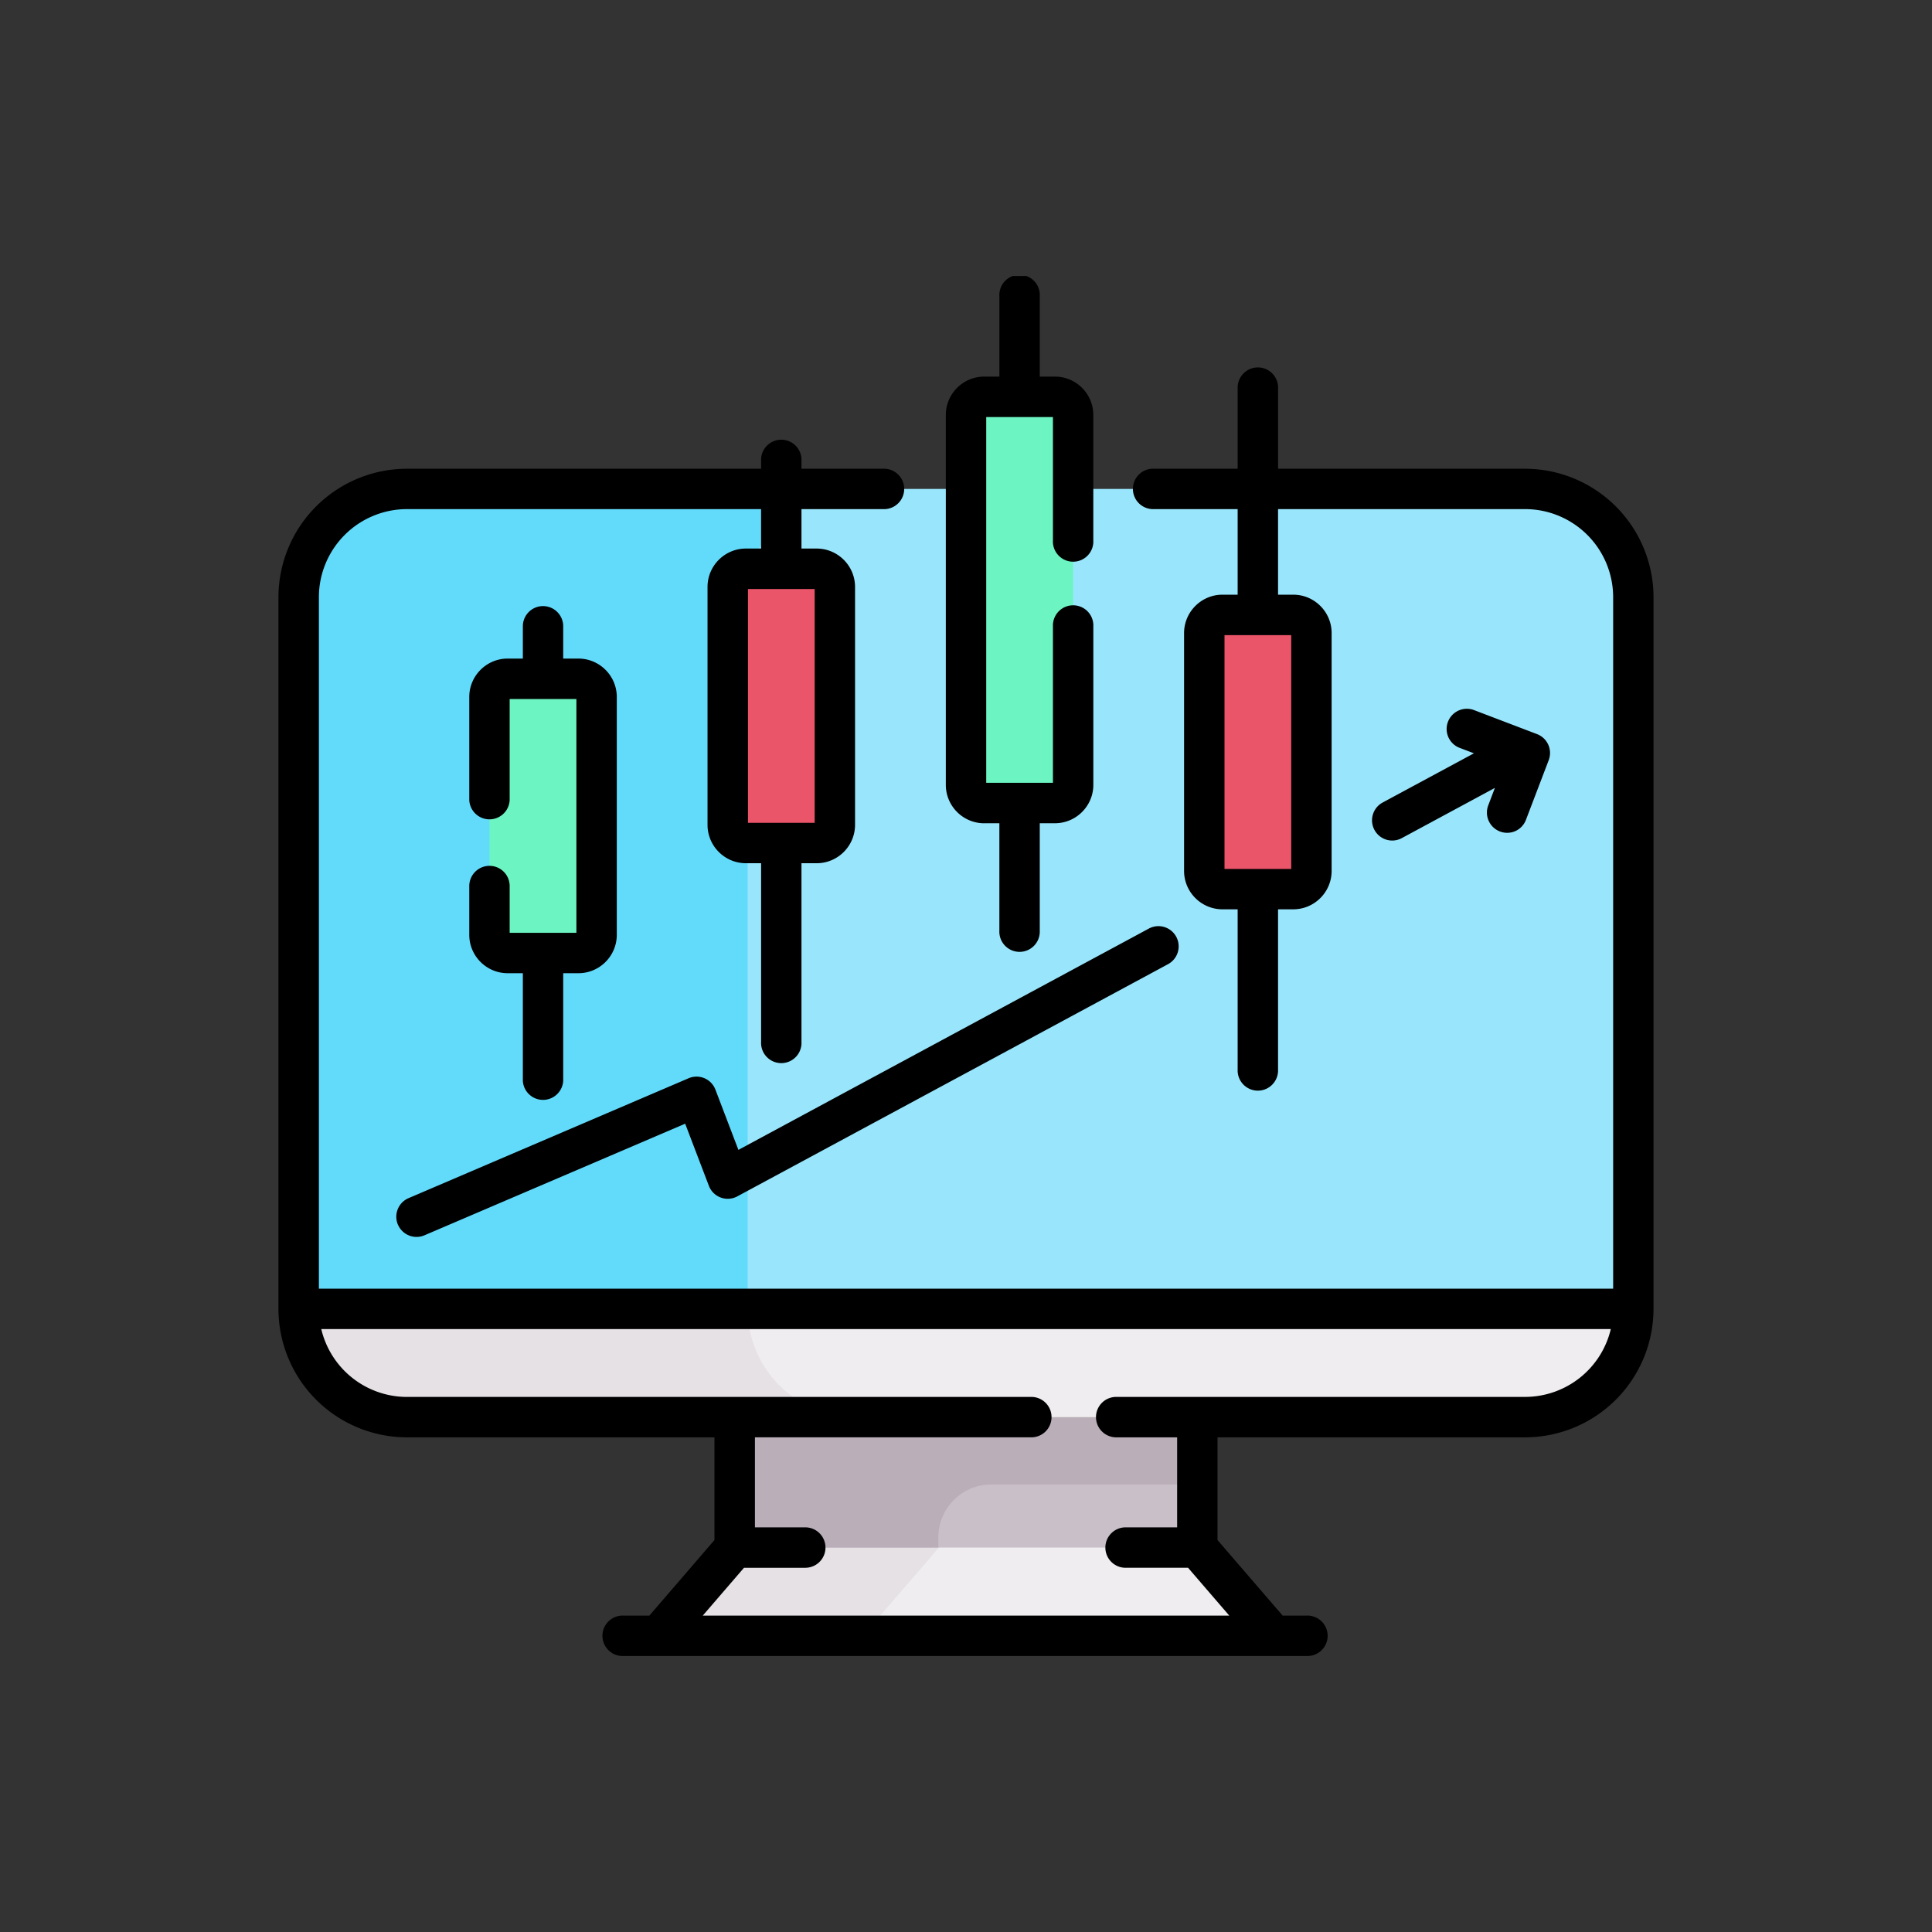 <svg width="56" height="56" fill="none" xmlns="http://www.w3.org/2000/svg"><rect width="100%" height="100%" fill="#333333" stroke="none"/><g clip-path="url(#clip0_596_5172)"><path d="M34.706 44.857l-1.138-1.326H22.496l-1.2 1.326-2.205 2.557h17.82l-2.205-2.557z" fill="#EFEDEF"/><path d="M28.414 43.531h-5.918l-1.2 1.326-2.205 2.557h5.918l2.206-2.557 1.2-1.326z" fill="#E5E1E5"/><path d="M21.296 36.111h13.41v8.746h-13.41v-8.746z" fill="#C9BFC8"/><path d="M34.706 36.111h-13.41v8.746h5.902v-.294c0-.847.688-1.535 1.535-1.535h5.973v-6.917z" fill="#BAAFB9"/><path d="M45.851 39.507l1.492-1.569V17.31a3.137 3.137 0 0 0-3.137-3.138h-32.41a3.137 3.137 0 0 0-3.138 3.138v20.628l2.724 1.57h34.47z" fill="#99E6FC"/><path d="M21.671 37.938V17.31a3.137 3.137 0 0 1 3.137-3.138H11.796a3.137 3.137 0 0 0-3.138 3.138v20.628l2.724 1.57h10.71a3.123 3.123 0 0 1-.421-1.57z" fill="#62DBFB"/><path d="M8.658 37.938h38.685a3.138 3.138 0 0 1-3.137 3.138h-32.41a3.138 3.138 0 0 1-3.138-3.138z" fill="#EFEDEF"/><path d="M21.671 37.938H8.658a3.138 3.138 0 0 0 3.138 3.138h13.012a3.138 3.138 0 0 1-3.137-3.138z" fill="#E5E1E5"/><path d="M37.485 25.772h-2.05a.527.527 0 0 1-.528-.527V18.35a.527.527 0 0 1 .528-.527h2.05a.527.527 0 0 1 .527.527v6.894a.527.527 0 0 1-.527.528z" fill="#EB5569"/><path d="M30.579 23.276h-2.05A.528.528 0 0 1 28 22.75v-10.72a.527.527 0 0 1 .527-.528h2.05a.527.527 0 0 1 .528.527v10.72a.527.527 0 0 1-.527.528z" fill="#6CF5C2"/><path d="M23.672 24.435h-2.05a.527.527 0 0 1-.527-.527v-6.895a.528.528 0 0 1 .527-.527h2.05a.527.527 0 0 1 .528.527v6.894a.528.528 0 0 1-.528.528z" fill="#EB5569"/><path d="M16.765 27.624h-2.05a.527.527 0 0 1-.527-.527v-6.895a.528.528 0 0 1 .527-.527h2.05a.528.528 0 0 1 .527.527v6.895a.528.528 0 0 1-.527.527z" fill="#6CF5C2"/><path d="M44.206 13.586h-7.16v-2.35a.586.586 0 1 0-1.172 0v2.35h-2.426a.586.586 0 1 0 0 1.171h2.426v2.48h-.44c-.613 0-1.113.5-1.113 1.113v6.894c0 .614.5 1.113 1.114 1.113h.439v4.646a.586.586 0 1 0 1.171 0v-4.646h.44c.613 0 1.113-.499 1.113-1.113V18.35c0-.614-.5-1.113-1.113-1.113h-.44v-2.48h7.16a2.555 2.555 0 0 1 2.553 2.553v20.043H9.243V17.309a2.555 2.555 0 0 1 2.553-2.552H22.06V15.9h-.44c-.613 0-1.112.5-1.112 1.113v6.895c0 .613.499 1.113 1.113 1.113h.44v5.174a.586.586 0 1 0 1.17 0v-5.174h.44c.614 0 1.113-.5 1.113-1.113v-6.895c0-.613-.5-1.113-1.113-1.113h-.44v-1.143h2.426a.586.586 0 0 0 0-1.17h-2.426v-.29a.586.586 0 0 0-1.17 0v.29H11.794a3.727 3.727 0 0 0-3.723 3.723v20.628a3.727 3.727 0 0 0 3.724 3.724h8.914v2.977l-1.887 2.19h-.75a.586.586 0 1 0 0 1.171h19.8a.586.586 0 1 0 0-1.171h-.694l-1.888-2.19v-2.977h8.915a3.727 3.727 0 0 0 3.723-3.724V17.31a3.728 3.728 0 0 0-3.723-3.723zm-6.78 11.6h-1.933V18.41h1.934v6.777zM23.614 23.85H21.68v-6.777h1.934v6.777zM44.206 40.49H32.354a.586.586 0 1 0 0 1.172h1.766v2.61H32.66a.586.586 0 1 0 0 1.17h1.776l1.195 1.387H20.37l1.195-1.386h1.776a.586.586 0 0 0 0-1.172h-1.459v-2.61h7.977a.586.586 0 1 0 0-1.17H11.795a2.556 2.556 0 0 1-2.483-1.967H46.69a2.556 2.556 0 0 1-2.483 1.966z" fill="#000"/><path d="M14.187 25.097a.586.586 0 0 0-.585.586v1.413c0 .614.5 1.113 1.113 1.113h.44v3.12a.586.586 0 0 0 1.17 0v-3.12h.44c.614 0 1.113-.499 1.113-1.113v-6.894c0-.613-.5-1.113-1.113-1.113h-.44v-.936a.585.585 0 1 0-1.17 0v.936h-.44c-.614 0-1.113.5-1.113 1.113v2.985a.586.586 0 0 0 1.171 0v-2.926h1.934v6.777h-1.934v-1.355a.585.585 0 0 0-.586-.586zm14.34-1.235h.44v3.118a.586.586 0 1 0 1.171 0v-3.118h.44c.614 0 1.113-.5 1.113-1.113v-4.594a.586.586 0 1 0-1.171 0v4.535h-1.934V12.088h1.934v3.573a.586.586 0 1 0 1.17 0v-3.632c0-.613-.498-1.113-1.112-1.113h-.44v-2.33a.586.586 0 1 0-1.17 0v2.33h-.44c-.614 0-1.113.5-1.113 1.113v10.72c0 .614.499 1.114 1.113 1.114zm11.312.193a.584.584 0 0 0 .793.238l2.698-1.455-.194.51a.587.587 0 0 0 .786.742.585.585 0 0 0 .308-.326l.66-1.73a.585.585 0 0 0-.34-.756l-1.836-.7a.586.586 0 0 0-.417 1.095l.426.162-2.647 1.427a.586.586 0 0 0-.237.793zM11.535 35.498a.586.586 0 0 0 .768.308l7.557-3.235.687 1.8a.585.585 0 0 0 .825.306l12.484-6.73a.586.586 0 1 0-.556-1.032L21.403 33.33l-.666-1.746a.585.585 0 0 0-.778-.33l-8.117 3.475a.586.586 0 0 0-.308.769z" fill="#000"/></g><defs><clipPath id="clip0_596_5172"><path fill="#fff" transform="translate(8 8)" d="M0 0h40v40H0z"/></clipPath></defs></svg>
